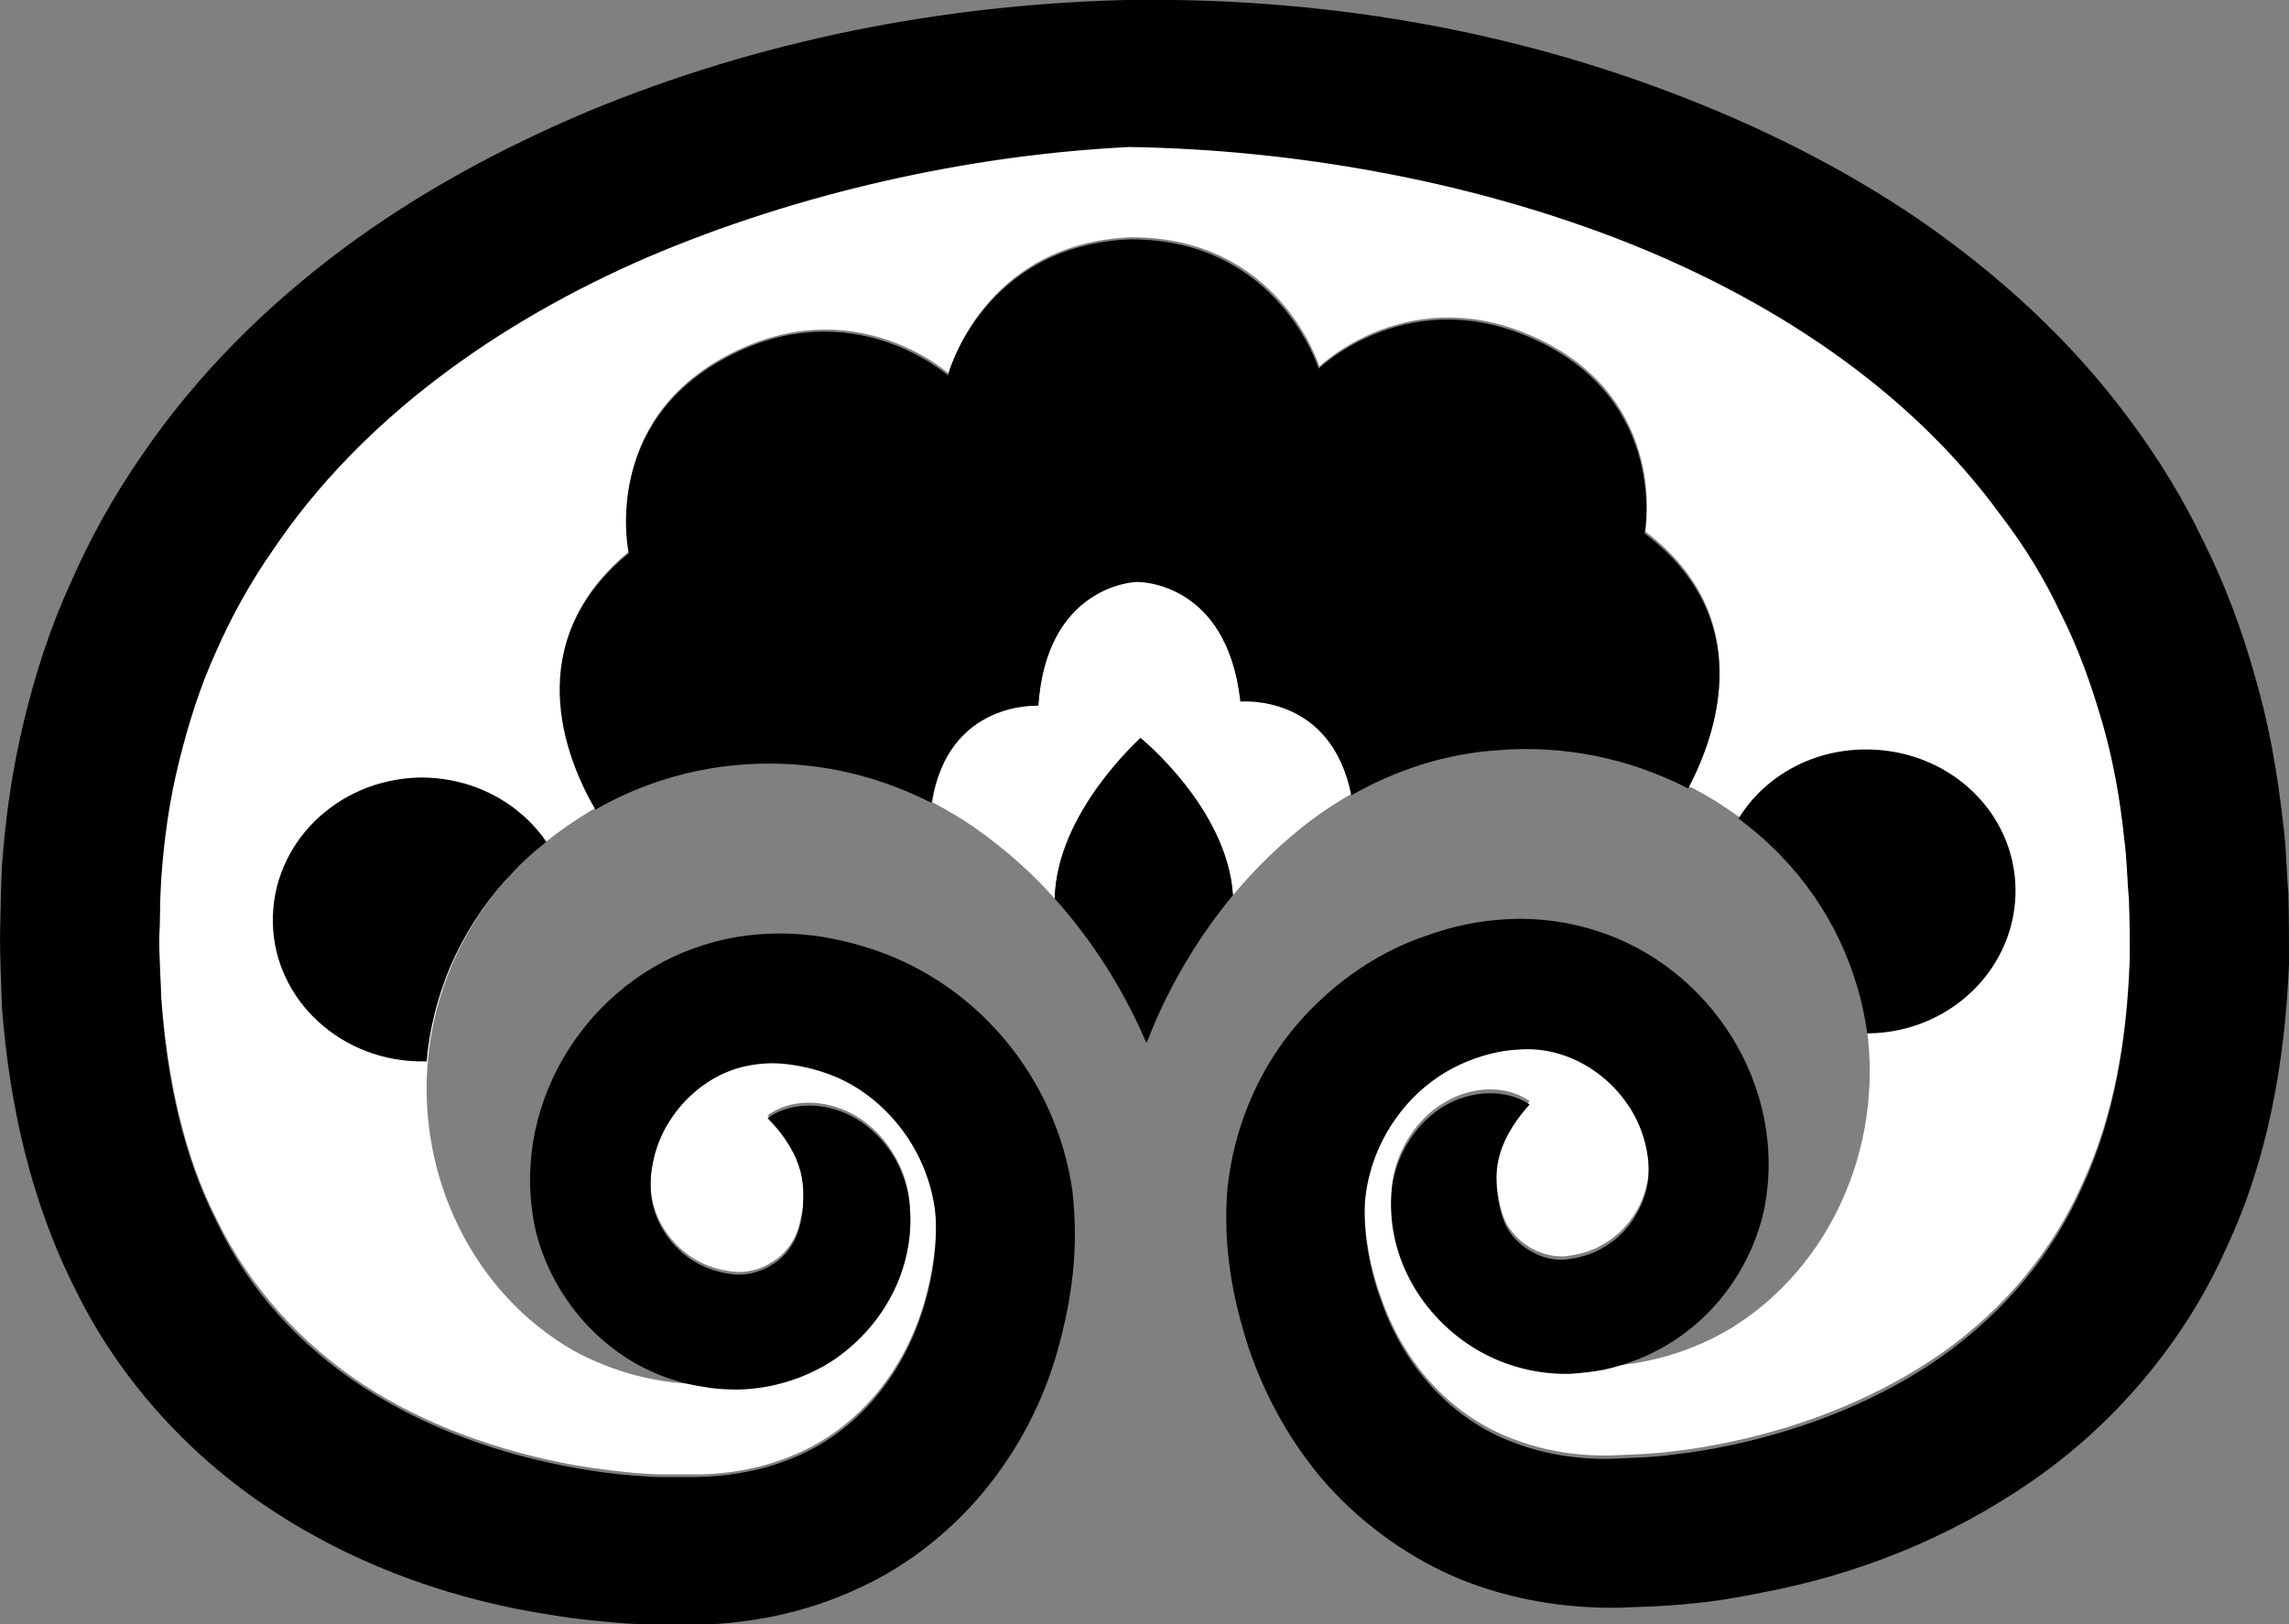 <svg width="31" height="22" viewBox="0 0 31 22" fill="none" xmlns="http://www.w3.org/2000/svg">
<rect x="0" y="0" width="31" height="22" fill="#808080" stroke="none"/>
<g clip-path="url(#clip0_659_5119)">
<path d="M2.156 12.691C2.156 12.969 2.175 13.228 2.184 13.506C2.267 14.58 2.479 15.627 2.94 16.526C3.382 17.433 4.073 18.193 4.912 18.749C5.759 19.305 6.773 19.666 7.814 19.851C8.082 19.897 8.34 19.925 8.607 19.953C8.736 19.962 8.874 19.971 8.994 19.971H9.409C9.897 19.971 10.349 19.879 10.763 19.703C11.583 19.36 12.21 18.628 12.496 17.711C12.634 17.267 12.708 16.739 12.662 16.349C12.606 15.942 12.44 15.534 12.173 15.21C11.906 14.877 11.547 14.627 11.15 14.488C10.957 14.423 10.726 14.377 10.533 14.367C10.339 14.358 10.146 14.386 9.962 14.441C9.593 14.562 9.261 14.83 9.058 15.164C8.847 15.488 8.764 15.942 8.837 16.266C8.911 16.609 9.151 16.924 9.473 17.091C9.63 17.174 9.823 17.22 9.989 17.23C10.146 17.23 10.303 17.192 10.431 17.109C10.57 17.035 10.68 16.915 10.754 16.776C10.828 16.637 10.855 16.451 10.874 16.331C10.883 16.081 10.938 15.664 10.395 15.108C10.708 14.877 11.169 14.886 11.547 15.09C11.924 15.293 12.219 15.701 12.302 16.155C12.45 17.072 11.98 17.943 11.242 18.415C10.874 18.647 10.441 18.786 9.998 18.786C9.833 18.786 9.676 18.776 9.528 18.749C8.92 18.749 8.312 18.591 7.768 18.295C6.395 17.507 5.649 15.923 5.796 14.358C5.833 13.923 5.944 13.487 6.119 13.07C6.303 12.644 6.552 12.255 6.865 11.903L6.939 11.829C7.086 11.662 7.252 11.514 7.418 11.384C7.602 11.236 7.796 11.107 8.008 10.977C8.026 10.968 8.045 10.958 8.072 10.94C7.649 10.208 7.059 8.67 8.524 7.466C8.524 7.466 8.128 5.715 9.86 4.808C11.565 3.909 12.846 5.058 12.846 5.058C12.846 5.058 13.316 3.288 15.325 3.214C17.334 3.214 17.868 4.965 17.868 4.965C17.868 4.965 19.103 3.761 20.845 4.595C22.605 5.438 22.282 7.198 22.282 7.198C23.794 8.346 23.259 9.912 22.872 10.653C22.89 10.662 22.909 10.671 22.937 10.681C23.148 10.792 23.351 10.921 23.545 11.06C23.72 11.19 23.886 11.329 24.042 11.486L24.116 11.56C24.439 11.894 24.706 12.274 24.909 12.7C25.102 13.107 25.231 13.543 25.287 13.969C25.489 15.534 24.807 17.137 23.462 17.98C22.927 18.304 22.328 18.48 21.72 18.508C21.573 18.545 21.416 18.554 21.259 18.563C20.817 18.573 20.375 18.462 20.006 18.239C19.25 17.795 18.753 16.942 18.854 16.025C18.919 15.562 19.195 15.145 19.564 14.932C19.932 14.71 20.393 14.691 20.716 14.914C20.19 15.488 20.255 15.905 20.283 16.155C20.301 16.275 20.338 16.461 20.412 16.59C20.494 16.729 20.614 16.84 20.753 16.915C20.891 16.989 21.047 17.026 21.195 17.017C21.361 16.998 21.554 16.952 21.702 16.859C22.024 16.683 22.245 16.359 22.31 16.007C22.374 15.683 22.264 15.238 22.043 14.914C21.822 14.58 21.49 14.33 21.112 14.228C20.928 14.173 20.734 14.154 20.541 14.173C20.347 14.191 20.117 14.238 19.923 14.312C19.527 14.46 19.186 14.729 18.928 15.071C18.679 15.414 18.523 15.822 18.486 16.229C18.458 16.618 18.541 17.137 18.707 17.581C19.02 18.489 19.674 19.193 20.513 19.499C20.928 19.657 21.388 19.731 21.877 19.712L22.282 19.694C22.411 19.684 22.54 19.675 22.669 19.657C22.927 19.629 23.195 19.582 23.453 19.527C24.494 19.305 25.489 18.897 26.319 18.313C27.148 17.721 27.802 16.942 28.208 16.016C28.632 15.099 28.807 14.043 28.843 12.969C28.843 12.691 28.843 12.422 28.834 12.153C28.816 11.875 28.807 11.598 28.77 11.329C28.715 10.792 28.613 10.264 28.475 9.754C28.328 9.245 28.152 8.744 27.913 8.272C27.682 7.8 27.406 7.346 27.093 6.929C25.839 5.215 23.95 3.974 21.877 3.177C20.835 2.779 19.748 2.483 18.642 2.279C17.537 2.075 16.421 1.955 15.297 1.945C14.182 2.001 13.067 2.168 11.97 2.408C10.874 2.649 9.796 2.992 8.773 3.437C6.727 4.326 4.884 5.641 3.695 7.401C3.4 7.837 3.133 8.3 2.921 8.782C2.7 9.263 2.543 9.773 2.414 10.282C2.285 10.801 2.221 11.329 2.175 11.866C2.165 12.135 2.175 12.413 2.156 12.691Z" fill="white"/>
<path d="M12.625 10.866C12.819 10.968 13.012 11.079 13.196 11.208C13.62 11.505 13.989 11.838 14.284 12.172C14.311 10.995 15.445 9.995 15.445 9.995C15.445 9.995 16.624 10.949 16.698 12.126C16.984 11.783 17.334 11.431 17.749 11.116C17.924 10.986 18.117 10.856 18.302 10.755C18.025 9.365 16.799 9.485 16.799 9.485C16.615 7.837 15.399 7.864 15.399 7.864C15.307 7.874 14.173 7.948 14.063 9.541C14.072 9.55 12.846 9.476 12.625 10.866Z" fill="white"/>
<path d="M8.063 10.967C8.837 10.523 9.713 10.31 10.616 10.347C11.307 10.375 11.97 10.551 12.597 10.866C12.606 10.866 12.616 10.875 12.616 10.875C12.837 9.485 14.062 9.56 14.062 9.56C14.173 7.966 15.316 7.883 15.399 7.883C15.399 7.883 16.615 7.855 16.799 9.504C16.799 9.504 18.025 9.384 18.301 10.773C18.919 10.421 19.591 10.208 20.283 10.162C21.186 10.088 22.07 10.273 22.863 10.68C23.259 9.93 23.794 8.374 22.273 7.225C22.273 7.225 22.596 5.465 20.835 4.622C19.094 3.789 17.859 4.993 17.859 4.993C17.859 4.993 17.315 3.242 15.316 3.242C13.307 3.316 12.837 5.085 12.837 5.085C12.837 5.085 11.546 3.937 9.851 4.835C8.128 5.743 8.515 7.494 8.515 7.494C7.05 8.698 7.639 10.236 8.063 10.967Z" fill="black"/>
<path d="M0 12.69C0 13.014 0.018 13.338 0.028 13.663C0.129 14.96 0.415 16.284 1.041 17.507C1.65 18.739 2.636 19.795 3.778 20.517C4.921 21.249 6.202 21.685 7.492 21.879C7.815 21.935 8.137 21.962 8.469 21.99C8.635 22 8.801 22.009 8.976 22.009H9.455C10.155 21.99 10.883 21.851 11.556 21.546C12.238 21.249 12.846 20.777 13.316 20.212C13.786 19.647 14.127 18.989 14.32 18.304C14.514 17.609 14.615 16.923 14.523 16.127C14.413 15.358 14.081 14.635 13.583 14.052C13.086 13.468 12.422 13.033 11.694 12.82C11.325 12.709 10.957 12.644 10.561 12.644C10.164 12.644 9.768 12.709 9.39 12.848C7.879 13.394 6.875 15.043 7.262 16.701C7.474 17.516 8.045 18.211 8.791 18.563C9.031 18.674 9.271 18.748 9.529 18.785C9.676 18.813 9.833 18.822 9.999 18.822C10.432 18.813 10.874 18.683 11.243 18.452C11.98 17.979 12.45 17.109 12.302 16.192C12.219 15.728 11.925 15.33 11.547 15.126C11.169 14.923 10.708 14.922 10.395 15.145C10.938 15.701 10.883 16.117 10.874 16.368C10.865 16.488 10.828 16.673 10.754 16.812C10.68 16.951 10.57 17.072 10.432 17.146C10.293 17.229 10.146 17.266 9.989 17.266C9.823 17.257 9.63 17.21 9.473 17.127C9.151 16.96 8.911 16.645 8.837 16.303C8.764 15.979 8.847 15.534 9.059 15.2C9.271 14.858 9.593 14.598 9.962 14.478C10.146 14.422 10.339 14.395 10.533 14.404C10.726 14.413 10.957 14.459 11.15 14.524C11.556 14.654 11.906 14.913 12.173 15.247C12.441 15.58 12.606 15.979 12.662 16.386C12.708 16.775 12.643 17.294 12.496 17.748C12.21 18.665 11.584 19.397 10.763 19.739C10.349 19.915 9.897 19.999 9.409 20.008H8.994C8.874 20.008 8.736 19.999 8.607 19.989C8.34 19.971 8.082 19.934 7.815 19.888C6.764 19.702 5.76 19.341 4.912 18.785C4.064 18.23 3.373 17.479 2.94 16.562C2.479 15.664 2.258 14.608 2.184 13.542C2.175 13.264 2.156 13.005 2.156 12.727C2.166 12.449 2.166 12.171 2.184 11.903C2.221 11.366 2.295 10.838 2.424 10.319C2.553 9.8 2.709 9.3 2.93 8.818C3.142 8.336 3.4 7.873 3.705 7.438C4.893 5.678 6.736 4.363 8.773 3.483C9.796 3.047 10.874 2.704 11.971 2.454C13.067 2.204 14.182 2.047 15.297 1.991C16.422 2.01 17.537 2.121 18.642 2.325C19.748 2.528 20.836 2.825 21.877 3.223C23.95 4.02 25.849 5.261 27.093 6.975C27.415 7.392 27.692 7.846 27.913 8.318C28.152 8.79 28.328 9.291 28.475 9.8C28.622 10.309 28.715 10.838 28.77 11.375C28.807 11.643 28.807 11.921 28.834 12.199C28.844 12.477 28.844 12.746 28.844 13.014C28.807 14.089 28.632 15.145 28.208 16.062C27.802 16.988 27.148 17.766 26.319 18.359C25.498 18.943 24.494 19.35 23.453 19.573C23.195 19.628 22.927 19.674 22.669 19.702C22.54 19.721 22.411 19.73 22.282 19.739L21.877 19.758C21.398 19.776 20.928 19.702 20.513 19.545C19.674 19.239 19.02 18.526 18.707 17.627C18.541 17.183 18.458 16.664 18.486 16.275C18.523 15.858 18.679 15.45 18.928 15.117C19.177 14.774 19.527 14.506 19.923 14.357C20.117 14.283 20.338 14.228 20.541 14.219C20.734 14.2 20.928 14.219 21.112 14.274C21.49 14.385 21.822 14.635 22.043 14.96C22.264 15.274 22.375 15.719 22.31 16.053C22.245 16.395 22.024 16.729 21.702 16.905C21.554 16.997 21.361 17.044 21.195 17.062C21.038 17.072 20.891 17.035 20.753 16.96C20.614 16.886 20.495 16.775 20.412 16.636C20.338 16.506 20.301 16.321 20.283 16.201C20.255 15.951 20.2 15.534 20.716 14.96C20.393 14.746 19.933 14.765 19.564 14.978C19.195 15.2 18.919 15.608 18.854 16.071C18.744 16.988 19.251 17.84 20.006 18.285C20.384 18.507 20.826 18.619 21.259 18.609C21.416 18.6 21.573 18.581 21.72 18.554C21.969 18.498 22.209 18.415 22.439 18.294C23.176 17.915 23.72 17.192 23.895 16.368C24.218 14.7 23.149 13.088 21.619 12.607C21.241 12.486 20.836 12.431 20.439 12.449C20.043 12.468 19.684 12.542 19.324 12.672C18.605 12.912 17.96 13.385 17.481 13.978C17.002 14.58 16.707 15.321 16.624 16.09C16.56 16.886 16.689 17.572 16.91 18.257C17.14 18.933 17.5 19.582 17.988 20.128C18.486 20.675 19.112 21.12 19.794 21.398C20.485 21.675 21.213 21.787 21.914 21.777L22.393 21.759C22.568 21.75 22.725 21.74 22.891 21.722C23.222 21.694 23.536 21.638 23.858 21.573C25.139 21.333 26.392 20.842 27.517 20.064C28.632 19.295 29.572 18.192 30.134 16.942C30.724 15.701 30.945 14.357 31 13.061C31 12.736 31 12.412 30.991 12.088C30.963 11.773 30.963 11.449 30.917 11.125C30.843 10.476 30.733 9.828 30.549 9.198C30.373 8.559 30.143 7.938 29.848 7.345C29.562 6.743 29.212 6.178 28.816 5.65C28.023 4.585 27.047 3.705 25.987 2.973C24.927 2.251 23.775 1.685 22.596 1.241C20.246 0.352 17.758 -0.037 15.27 -0H15.242C12.754 0.064 10.284 0.546 7.962 1.51C6.801 2 5.677 2.603 4.644 3.371C3.612 4.14 2.672 5.067 1.926 6.16C1.548 6.706 1.226 7.28 0.958 7.892C0.682 8.494 0.479 9.124 0.323 9.772C0.166 10.421 0.074 11.069 0.028 11.717C0.009 12.051 0.009 12.366 0 12.69Z" fill="black"/>
<path d="M3.695 12.496C3.714 13.552 4.635 14.395 5.75 14.377H5.778C5.815 13.941 5.925 13.506 6.1 13.089C6.285 12.663 6.533 12.274 6.847 11.922L6.92 11.848C7.068 11.681 7.234 11.533 7.4 11.403C7.031 10.866 6.395 10.523 5.676 10.532C4.561 10.56 3.677 11.431 3.695 12.496Z" fill="black"/>
<path d="M23.545 11.088C23.72 11.218 23.886 11.357 24.043 11.514L24.116 11.588C24.439 11.922 24.706 12.302 24.909 12.728C25.102 13.135 25.231 13.57 25.287 13.997H25.314C26.429 13.978 27.314 13.098 27.296 12.033C27.277 10.968 26.356 10.134 25.241 10.152C24.512 10.162 23.886 10.532 23.545 11.088Z" fill="black"/>
<path d="M14.284 12.172C15.159 13.145 15.509 14.117 15.528 14.126C15.546 14.108 15.86 13.135 16.698 12.126C16.624 10.949 15.445 9.995 15.445 9.995C15.454 10.004 14.311 10.995 14.284 12.172Z" fill="black"/>
</g>
<defs>
<clipPath id="clip0_659_5119">
<rect width="31" height="22" fill="white"/>
</clipPath>
</defs>
</svg>

